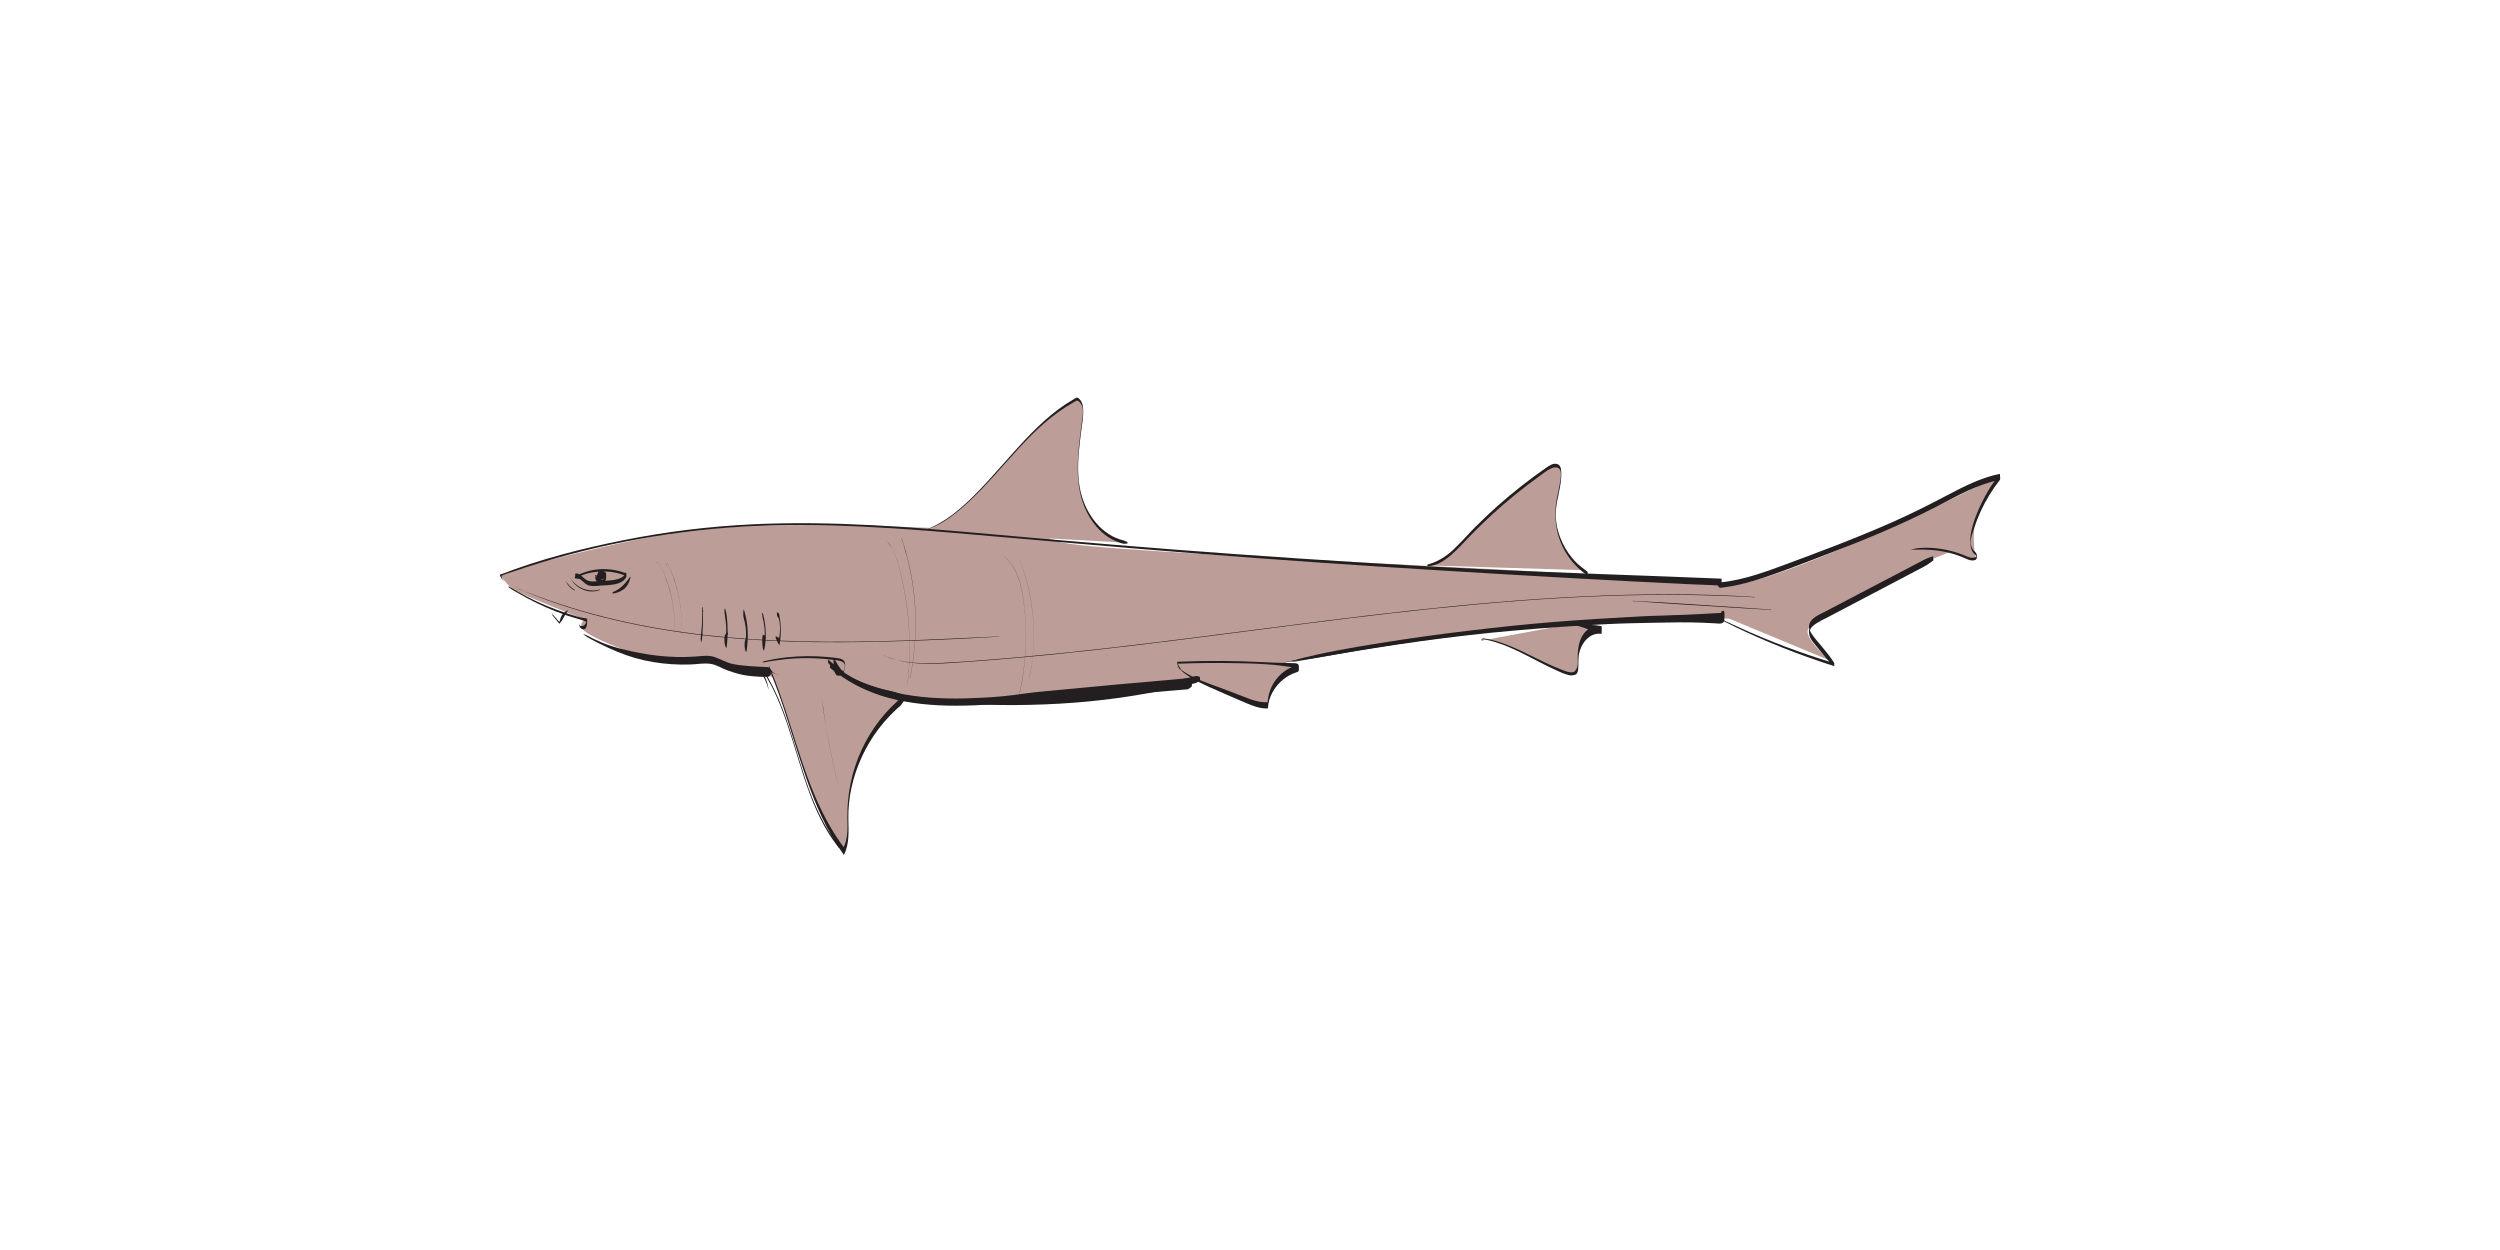 <?xml version="1.0" encoding="UTF-8"?><svg id="Layer_1" xmlns="http://www.w3.org/2000/svg" viewBox="0 0 1500 750"><defs><style>.cls-1{fill:#bd9d97;}.cls-2{fill:#231f20;}</style></defs><g><path class="cls-1" d="M1198.2,286.08s-143.53,72.03-167.9,64.98c-24.37-7.05-383.79-18.88-395.95-26.42-.87-.54-2.58-1.08-4.98-1.61l47.08,2.64c-14.81-1.99-25.38-16.34-28.37-30.98-3-14.64-.22-29.75,1.58-44.59,.49-4.02,.28-9.17-3.47-10.71-28.02,14.85-45,44.15-68.93,64.95-5.69,4.95-11.93,9.45-18.83,12.39-56.25-2.55-128.06-2.54-159.21,3.51-44.76,8.69-82.24,19.19-82.24,19.19l-16.98,5.77s5.52,7.25,9.24,9.38,41.9,17.29,41.9,17.29c0,0-4.46,1.64-1.21,6.02s39.47,19.42,52.22,19.26,24.61-2.9,24.61-2.9c0,0,18.65,8.16,27.88,10.09,0,0,3.47,.75,9.23,1.93,13.86,35.12,20.05,73.94,42.37,104.31,3.24-6.37,2.44-13.93,2.43-21.08-.06-26.62,12.54-52.99,33.27-69.68,11.2,1.39,21.04,2.17,27.63,1.84,28.05-1.42,145.37-11.62,145.37-11.62,0,0,1.78-.45,5.08-1.26,2.48,1.14,5.02,2.19,7.53,3.21,6.55,2.66,13.09,5.33,19.64,7.99,4.32,1.76,8.84,3.55,13.48,3.16,.43-10.31,8.36-19.84,18.41-22.16,.45-.97-1.01-1.68-2.08-1.77-3.47-.3-6.94-.56-10.42-.8,63-12.97,172.53-31.65,264.96-27.48,2.06,.09,4.06,.18,6,.27l61.25,25.44s-19.14-14.96-13.03-20.45c.68-.62,2.16-1.62,4.18-2.88,5.09,.11,4.5-.06,.62-.39,16.73-10.32,67.74-37.09,67.74-37.09l11.84-4.69s16.13,7.34,15.29,3.86-2.61-17.51,1-25.49c3.61-7.98,11.76-23.47,11.76-23.47Z"/><path class="cls-1" d="M889.01,383.68c-.29,.45,.59,1.07,.72,.55l2.67-.5c-.64-.13-1.28-.28-1.93-.39-.52-.09-1.18-.12-1.46,.33Z"/><path class="cls-1" d="M892.41,383.73c16.69,3.45,31.07,14.2,47.21,19.93,1.69,.6,3.65,1.12,5.2,.21,2.08-1.23,2.1-4.15,2.02-6.56-.15-4.58,.31-9.35,2.64-13.3s6.92-6.82,11.43-5.99l-17.25-3.81-51.25,9.52Z"/><path class="cls-1" d="M933.5,304.53c.71-6.84,3.1-13.48,3.18-20.36,.02-1.41-.13-2.96-1.13-3.95-1.87-1.84-4.98-.44-7.14,1.05-17.94,12.33-34.54,26.59-49.44,42.45-6.37,6.78-13.25,14.3-22.47,15.51l93.28,2.86c-11.26-8.69-17.74-23.37-16.27-37.55Z"/><path class="cls-1" d="M950.51,342.11l-.74-.02c.88,.68,1.79,1.34,2.73,1.94-.66-.64-1.33-1.28-1.99-1.92Z"/></g><path class="cls-2" d="M357.14,346.37c.05-.04,.25,.13,.36,.15,.15,.03,.31,0,.45-.07,.22-.12,.27-.29,.26-.52s-.05-.39-.22-.56c-.18-.19-.52-.43-.8-.29-.13,.07-.1,.16-.1,.29,0,.29,0,.58,.02,.88,.02,.45,.07,.91,.23,1.34,.3,.78,.88,1.44,1.6,1.86,1.51,.88,3.37,.33,4.28-1.14,.2-.32,.33-.67,.43-1.04,.03-.11,.05-.22,.06-.34,.03-.57,0-1.14-.02-1.71-.01-.41,0-.85-.06-1.26-.04-.25-.27-.44-.46-.59-.37-.31-.78-.56-1.19-.81s-.81-.4-1.3-.45c-.26-.03-.42,0-.67,.1-.19,.07-.44,.15-.59,.28-.26,.22-.42,.66-.54,.96-.16,.4-.29,.82-.48,1.21-.29,.58-.6,1.17-.82,1.78-.08,.21,0,.58,0,.8,0,.19,0,.38,.02,.57,0,.03,.03,.22,.02,.23,.27-.27,.69-.57,1.06-.28,.21,.16,.37,.4,.62,.51,.13,.05,.22,.08,.35,.05,.13-.03,.27-.11,.4-.16,.26-.09,.5-.16,.74-.29,.28-.15,.58-.25,.85-.4,.49-.27,.95-.48,1.51-.57,.12-.02,.24-.02,.36-.05,.06-.01,.14-.05,.19-.08l-.03-1.06c0-1.1-.01-1.41-.04-.93-.03,.38-.09,.73-.24,1.08-.21,.51-.55,.98-.96,1.35-.85,.76-2.02,1.07-3.11,.69-.59-.2-1.11-.58-1.51-1.06-.19-.23-.34-.48-.46-.74-.06-.13-.1-.27-.15-.41-.09-.29-.08-.78-.07,.22v.25c.11-.24,.3-.4,.56-.45,.17-.04,.47-.02,.5,.21,.02,.14-.24,.37-.39,.44-.25,.11-.56,.1-.65-.18,0,.02,.01,.17,0,.18h0Z"/><path class="cls-2" d="M347.93,347.26c-1.05-.23-2.07-.79-3.06-1.2l.02,.87c2.45-.95,4.73-2.11,7.29-2.78s5.29-1.1,7.98-1.23,5.27,.02,7.87,.45c1.3,.22,2.58,.51,3.85,.87,.67,.19,1.33,.4,1.98,.63,.83,.29,1.29,.66,1.95,1.23l-.06-2.51c-2.63,5.2-10.49,4.63-15.36,4.96-3.21,.22-6.55,1.02-9.3-1.09-1.58-1.22-3.64-3.94-5.94-3.29-.12,.03,.07,2.47,.06,2.47,.48,.02,1.07,.27,1.21,.78l-.03-1.14-.08,.74c-.03,.18,.1,.55,.02,.7,.6-1.06-.19-3.1-1.17-3.54l.06,2.47c1.22,.1,2.11,.33,3.12,1.07s1.85,1.65,2.82,2.42c2.71,2.14,6.09,1.45,9.3,1.19,4.91-.4,12.74,.03,15.35-5.21,.11-.22-.09-2.51-.06-2.51-.34,.02-.63,.12-.95,.09s-.69-.24-.98-.34c-.59-.2-1.18-.39-1.78-.56-1.26-.36-2.55-.65-3.84-.86-2.66-.44-5.37-.58-8.07-.43s-5.24,.6-7.77,1.35-5.3,1.71-7.48,3.22c-.05,.04,.02,.87,.02,.87,1,.14,2.09,.19,3.04,.51-.01,0,.01-.17,0-.18h0Z"/><path class="cls-2" d="M342.34,346.85c.54,.75,.85,1.64,1.42,2.38,.51,.67,1.1,1.28,1.73,1.84,1.29,1.15,2.78,2.07,4.38,2.73,3.24,1.34,6.78,1.45,10.08,.23,.04-.01-.04-.34,0-.35-3.27,1.02-6.92,.74-10.09-.51-1.56-.61-3.02-1.48-4.29-2.56-1.2-1.03-2.63-2.45-3.23-3.93,.02,.05-.03,.14,0,.18h0Z"/><path class="cls-2" d="M376.83,348.23l1.5-2.01v-.28c-.11,.18-.23,.23-.37,.37s-.29,.31-.41,.48c-.33,.44-.62,.89-.98,1.3-.39,.45-.72,.93-1.11,1.38-.42,.49-.88,.95-1.32,1.42-1.81,1.92-4.03,3.46-6.51,4.36-.07,.03,.06,.9,.02,.91,2.36-.32,4.63-1.2,6.55-2.62,.95-.7,1.85-1.73,2.44-2.76,.35-.62,.69-1.27,.96-1.94,.34-.85,.49-1.74,.73-2.62,.02-.07-.04-.22,0-.28l-1.5,2.21s.01,.06,0,.07h0Z"/><path class="cls-2" d="M339.61,348.91c.29,.65,.59,1.29,1.01,1.86,.38,.52,.8,1,1.25,1.46,.89,.9,1.88,1.63,3.02,2.18-.05-.03,.05-.38-.01-.42-1.08-.67-2.13-1.48-3.03-2.39-.44-.44-.85-.92-1.23-1.42-.34-.45-.7-.88-1.03-1.34,.01,.01,0,.05,0,.07h0Z"/><path class="cls-2" d="M305.61,353.15c.8-.37,.03-1.7-.46-1.29-.02,.02,0,.47,.01,.49,1.72,1.33,3.73,2.4,5.61,3.49s3.8,2.17,5.74,3.2c3.73,1.98,7.54,3.82,11.42,5.51s7.81,3.22,11.8,4.61,8.51,2.4,12.56,4.06l-.05-2.1c-.16,1.49-.55,3.1-1.8,4.06-.88,.68-2.58,.77-2.79-.63l.03,1.14c0-.18,.03-.36,.09-.53,.09-.32-.13-.74-.03-1.05-.37,1.08-.03,2.39,.94,2.99,.82,.5,1.8,.86,2.55,.07,.96-1,.98-2.67,1.07-3.96,.01-.2,0-2.1-.05-2.1-4.23-.37-8.53-1.96-12.54-3.27s-7.92-2.76-11.8-4.38-7.68-3.37-11.41-5.28c-1.87-.95-3.71-1.94-5.54-2.97-1.93-1.09-3.8-2.4-5.8-3.36v.49c.62-.74,1.12,.81,.46,.62v.18h0Z"/><path class="cls-2" d="M349.94,380.51c1.47,1.35,3.26,2.25,5.01,3.21,1.62,.89,3.27,1.73,4.93,2.54,3.42,1.66,6.87,3.28,10.38,4.74,6.95,2.89,14.28,5.04,21.71,6.25s14.85,1.71,22.31,1.44c3.91-.14,7.96-.92,11.86-.4s7.09,2.8,10.64,4.06c4.07,1.44,8.2,2.66,12.5,3.16,2.1,.24,4.21,.4,6.32,.53,1.13,.07,2.26,.11,3.4,.1,.52,0,1.07,.04,1.58-.01,.89-.1,1.2-.68,1.77-1.37,.29-.35,.21-2.66-.07-3-.38-.45-.82-1.22-1.39-1.44-.37-.14-.96-.07-1.36-.09-1.06-.07-2.11-.15-3.17-.18-1.89-.07-3.77-.16-5.65-.31-3.73-.3-7.61-.58-11.27-1.4s-6.98-2.83-10.55-4.08c-3.79-1.32-7.75-.62-11.64-.34-14.96,1.09-29.86-.84-44.34-4.56-3.95-1.02-7.89-2.19-11.66-3.77-1.87-.78-3.72-1.61-5.54-2.49s-3.74-2.19-5.77-2.67c0,0,0,.06,0,.07h0Z"/><path class="cls-2" d="M457.28,397.42c1.23,.11,2.54-.31,3.75-.51,1.1-.18,2.19-.35,3.29-.5,2.21-.31,4.41-.62,6.63-.85,4.67-.49,9.38-.71,14.07-.67s9.24,.35,13.83,.91c1.96,.24,4.28,.29,6.12,1.08,.8,.34,1.55,.97,1.84,1.82,.43,1.29-.4,3.07-.87,4.27-.05,.12,.05,.42,.03,.47,.92-1.9,1.67-4.47,.66-6.52-.68-1.36-2.21-1.73-3.6-1.95-2.1-.33-4.22-.56-6.34-.76-8.41-.78-16.89-.69-25.28,.25-2.3,.26-4.59,.56-6.87,.99-1.18,.23-2.35,.47-3.53,.73-1.24,.27-2.61,.45-3.73,1.06-.02,.01-.01,.18,0,.18h0Z"/><path class="cls-2" d="M500.43,403.33c-1.01-2.67-2-5.21-3.55-7.63l.02,1.99c5.23,6.27,12.3,11.25,19.7,14.65,3.94,1.81,8.07,3.18,12.27,4.28s8.92,2.48,13.25,1.74c.08-.01,.07-.99-.03-1.05-4.05-2.24-8.88-2.86-13.31-4-4.19-1.08-8.32-2.41-12.26-4.2-3.64-1.65-7.15-3.6-10.43-5.87s-6.27-4.92-9.24-7.58c.23,.2-.3,1.63,.05,2.03,1.47,1.68,2.83,3.66,3.52,5.8,0,.02,.02-.12,0-.16h0Z"/><path class="cls-2" d="M466.96,404.78c-2.61-.06-4.9-3.08-5.63-5.32l-.04,1.18c2.91,7.46,5.79,14.9,8.34,22.5,2.49,7.45,4.8,14.96,7.15,22.46,4.71,15.04,9.53,30.11,16.22,44.41,3.73,7.97,8.08,15.65,13.21,22.81,.07,.11,.13,.11,.19,0,3.3-6.43,2.76-14.14,2.62-21.14-.13-6.43,.5-12.84,1.88-19.12,2.78-12.67,8.34-24.73,16.15-35.09,2.2-2.92,4.58-5.7,7.13-8.33,1.34-1.38,2.72-2.73,4.14-4.03,.67-.61,1.45-1.16,2.07-1.82,.7-.75,1.23-1.71,1.83-2.55,.15-.2,.05-2.15-.09-2.12-.66,.15-1.43,.24-1.99,.61-.69,.45-1.31,1.12-1.92,1.67-1.24,1.11-2.46,2.26-3.63,3.45-2.43,2.47-4.71,5.09-6.84,7.83-4.26,5.49-7.89,11.47-10.81,17.77-5.84,12.62-8.64,26.35-8.56,40.24,.02,3.7,.27,7.44-.2,11.13-.24,1.89-.66,3.76-1.36,5.54-.11,.28-.32,1.15-.63,1.2-.26,.04-.57-.57-.73-.79-.57-.77-1.12-1.55-1.67-2.33-4.09-5.88-7.65-12.13-10.8-18.56-6.39-13.04-11.04-26.84-15.44-40.65-4.43-13.91-8.65-27.92-14.14-41.47-.66-1.63-1.32-3.26-2.08-4.84,.06,.13-.15,.92-.02,1.24,.44,1.1,1.13,2.05,2.06,2.78,1.12,.89,2.32,1.06,3.62,1.53,0,0,.02-.18,0-.18h0Z"/><path class="cls-2" d="M542.01,421.59c-2.57,.44-4.77-2.46-5.26-4.61v.98c1.33,.46,2.87,.51,4.27,.7,1.58,.22,3.16,.43,4.75,.63,3.01,.39,6.02,.75,9.04,1.07,5.95,.63,11.91,1.14,17.88,1.55,12.01,.82,24.05,1.2,36.09,1.13,23.88-.13,47.8-1.81,71.38-5.64,6.61-1.07,13.19-2.28,19.75-3.63,3.36-.69,6.71-1.41,10.05-2.17,1.63-.37,3.26-.75,4.89-1.14,.78-.18,1.55-.37,2.32-.56,1.19-.29,1.83-1,2.76-1.8,.17-.14,.14-1.89-.05-1.95-.81-.28-1.51-.62-2.35-.54-.62,.06-1.25,.3-1.86,.45-1.55,.37-3.1,.74-4.65,1.09-2.95,.68-5.91,1.33-8.87,1.95-5.85,1.23-11.72,2.35-17.61,3.36-11.86,2.04-23.79,3.74-35.76,5.01-23.79,2.53-47.7,3.44-71.61,2.51-6.68-.26-13.36-.65-20.02-1.19-3.41-.27-6.82-.57-10.22-.9-1.66-.16-3.32-.33-4.98-.51s-3.53-.63-5.21-.5c-.11,0-.02,.94,.01,1.04,.35,.95,1.03,1.84,1.81,2.48,1.08,.88,2.19,.98,3.46,1.34,0,0,.01-.18,0-.18h0Z"/><path class="cls-2" d="M706.27,400c1.42,1.21,2.65,2.59,4.14,3.74,1.4,1.08,2.88,2.07,4.39,2.99,3.17,1.92,6.5,3.56,9.88,5.08,7.55,3.41,15.16,6.67,22.78,9.92,4.22,1.8,8.59,3.56,13.27,3.33,.07,0,.08-.62,.08-.56,.31-5.84,3.38-11.5,7.59-15.46,2.07-1.95,4.44-3.59,7.05-4.74,.65-.29,1.32-.53,1.99-.76,.48-.16,1.48-.46,1.73-.93s.14-1.37,.13-1.87c-.01-.55,.06-1.36-.21-1.87-.55-1.03-2.1-.96-3.08-.99-2.13-.06-4.27-.12-6.4-.15-3.96-.07-7.89-.25-11.84-.45-8.07-.41-16.14-.65-24.22-.71-9.07-.07-18.13,.1-27.19,.48-.09,0,0,1.06,.02,1.17,.33,1.45,.9,2.65,2.06,3.6-.06-.05,.06-.45-.01-.56-.94-1.26-1.7-2.65-2.05-4.19l.02,1.17c9.72-.39,19.44-.54,29.17-.42s19.33,.22,28.9,1.11c2.72,.25,5.44,.66,8.15,1.02,1.32,.18,2.63,.35,3.95,.54,.96,.14,2.25,.37,2.61,1.43l-.12-1.8c0-1.81-3.06-.26-3.87,.09-1.19,.51-2.33,1.11-3.42,1.81-2.24,1.44-4.21,3.26-5.87,5.35-3.31,4.18-5.08,9.16-5.33,14.46l.08-.56c-3.99,.35-7.82-.77-11.52-2.14-3.94-1.46-7.85-3.02-11.77-4.53-7.03-2.72-14.31-4.97-21.11-8.25-1.78-.86-3.51-1.8-5.17-2.87s-3.5-2.22-4.8-3.65c.02,.03-.03,.15,0,.18h0Z"/><path class="cls-2" d="M778.52,396.61c-1.14,.29-2.41,.27-3.58,.37v.29c16.67-2.68,33.23-5.95,49.89-8.64,16.59-2.68,33.24-5.07,49.92-7.15,16.77-2.1,33.57-3.97,50.39-5.51s33.52-2.77,50.31-3.71c16.87-.94,33.76-1.57,50.66-1.9,2.1-.04,4.2-.08,6.3-.11,.05,0,.02-1.53-.04-1.53-16.9,.25-33.79,.8-50.67,1.65s-33.57,2-50.32,3.46-33.65,3.18-50.42,5.29c-16.69,2.11-33.34,4.51-49.94,7.22-16.67,2.72-33.42,5.46-49.9,9.21-2.06,.47-4.12,.94-6.18,1.44-.04,0,0,.29,0,.29,1.17-.18,2.4-.49,3.58-.47,.02,0,0-.18,0-.18h0Z"/><path class="cls-2" d="M889.73,384.14c-.28,.64-1.14-.58,.09-.67,.75-.05,1.61,.28,2.32,.45,1.64,.39,3.28,.8,4.9,1.29,3.1,.93,6.12,2.09,9.09,3.37,6.01,2.6,11.77,5.72,17.59,8.7,2.92,1.5,5.85,2.97,8.83,4.32s5.99,2.92,9.11,3.53c.81,.16,1.63,.2,2.43-.02,.42-.11,1.12-.25,1.49-.49,.87-.57,1.17-1.95,1.29-2.89,.39-2.99-.07-5.98,.45-8.97,1.13-6.48,6.26-13.5,13.63-12.45-.08-.01,.37-4.53-.11-4.62-2.88-.57-5.68-.73-8.6-.86s-5.76-.73-8.61-1.13c.02,0-.08,.94,.02,.98,2.87,.86,5.86,1.57,8.64,2.68s5.65,2.22,8.65,2.95l-.11-4.62c-3.08-.56-6.13,.45-8.53,2.4-2.56,2.08-4.06,5.1-4.84,8.26-.9,3.63-.88,7.42-.79,11.13,.03,1.3-.14,2.7-.79,3.85-.36,.64-.81,1.4-1.47,1.76-.82,.45-1.92,.37-2.8,.22-1.65-.28-3.25-.97-4.81-1.56-1.71-.65-3.4-1.35-5.08-2.09-3.23-1.42-6.41-2.96-9.58-4.52-6.18-3.04-12.33-6.17-18.79-8.59-3.64-1.36-7.41-2.58-11.25-3.2-.69-.11-3.09-.82-3.18,.42-.03,.43,.39,.87,.79,.51,.03-.03-.02-.15,0-.18h0Z"/><path class="cls-2" d="M1027.32,369.04c1.17,.4,2.27,1.16,3.36,1.75,1.19,.64,2.39,1.28,3.59,1.92,2.32,1.22,4.65,2.39,7.01,3.52,4.62,2.21,9.28,4.35,13.97,6.4,9.45,4.14,19.05,7.94,28.76,11.45,2.67,.96,5.35,1.9,8.03,2.81,1.42,.48,2.84,.96,4.26,1.42s2.98,.78,4.27,1.49c-.18-.1,.13-1.73-.05-2.03-2.11-3.42-4.67-6.49-7.2-9.6-2.22-2.73-4.8-5.4-6.62-8.42-.4-.66-.76-1.37-.98-2.11-.47-1.58,.58-.66-.13,1.7,.13-.43,.15-.82,.32-1.25,.52-1.3,1.53-2.34,2.62-3.17,2.55-1.96,5.65-3.28,8.48-4.77,13.4-7.04,26.79-14.09,40.19-21.13l11.26-5.92,5.74-3.02c2.07-1.09,3.87-2.35,5.72-3.78,.29-.23-.18-2.48-.06-2.51-1.89,.52-3.58,1.1-5.32,2.01l-5.74,3.01-10.82,5.67-21.86,11.45-21.64,11.34c-2.7,1.41-5.91,2.71-7.82,5.19-.74,.96-1.16,2.05-1.25,3.26-.13,1.67-.13,3.52,.18,5.17s1.17,3.01,2.14,4.28c1.3,1.71,2.75,3.33,4.13,4.98,2.74,3.28,5.35,6.99,8.71,9.66l-.05-2.03c-1.2-.09-2.44-.63-3.59-.99-1.27-.39-2.54-.79-3.81-1.19-2.46-.78-4.92-1.59-7.37-2.41-4.82-1.63-9.62-3.35-14.38-5.14-9.6-3.62-19.07-7.57-28.4-11.84-2.55-1.17-5.09-2.37-7.65-3.53-1.34-.61-2.68-1.22-4.01-1.84s-2.79-1.14-3.99-1.96c.02,.01-.03,.17,0,.18h0Z"/><path class="cls-2" d="M1146.86,329.83c.89-.17,1.79,0,2.69,0,.75,0,1.5-.06,2.24-.07,1.8-.02,3.6,.04,5.39,.12,3.45,.16,6.88,.61,10.25,1.33s6.69,1.73,9.9,3c2.26,.9,4.77,2.57,7.33,1.94,1.63-.4,1.69-2,1.39-3.42-.26-1.21-1.49-1.9-2.19-2.86-.91-1.24-1.53-2.96-1.48-4.51,.09-3.02,1.29-6.08,2.23-8.91,1.06-3.17,2.27-6.28,3.65-9.33,3.13-6.88,7.09-13.36,11.76-19.29,.27-.35-.17-3.53-.09-3.55-11.34,2.35-21.71,7.63-31.86,13-10.68,5.65-21.47,11.04-32.51,15.94-22.34,9.91-45.27,18.45-68.2,26.89-6.38,2.35-12.81,4.6-19.38,6.35-3.35,.89-6.73,1.65-10.15,2.22-1.71,.28-3.43,.56-5.15,.7-.52,.04-2.19,.3-2.41-.44l.04,1.32c.04-.29,.17-.47,.44-.51,.08-.01,0-.91-.02-.91-.28,.04-.34-.12-.49,.1-.09,.13-.02,.56-.02,.7,.02,.63,.11,1.17,.44,1.72,.23,.38,.67,1.03,1.12,1.22,.54,.22,1.36-.03,1.92-.09,1.64-.19,3.28-.43,4.91-.72,6.29-1.09,12.46-2.82,18.52-4.81,12.04-3.96,23.87-8.62,35.71-13.12,23.76-9.02,47.37-18.59,69.94-30.34,11.95-6.22,23.9-12.96,37.24-15.67l-.09-3.55c-4.22,5.34-7.87,11.11-10.84,17.23-2.83,5.82-5.43,12.16-6.54,18.57-.43,2.51-.55,5.3-.15,7.83,.17,1.07,.55,2.15,1.11,3.08,.3,.51,.67,.96,1.08,1.38,.26,.26,.54,.49,.79,.76,.17,.17,.31,.36,.44,.56,.16-.19,.17-.18,.03,.04-.31,.75-1.62,.89-2.28,.91-1.21,.03-2.3-.29-3.4-.77-3.16-1.37-6.4-2.51-9.74-3.35-3.77-.95-7.63-1.55-11.52-1.79-2.02-.12-4.04-.14-6.06,0-.97,.07-1.95,.13-2.91,.27-1.05,.15-2.07,.56-3.12,.63-.01,0,0,.18,0,.18h0Z"/><path class="cls-2" d="M305.39,354.13c-1.3-2.23-3.1-4.56-4.05-6.95-.69-1.74-.49-1.71,1.27-2.46,1.45-.62,3.07-1.02,4.57-1.53,5.66-1.94,11.35-3.78,17.08-5.52,11.01-3.35,22.12-6.33,33.33-8.95,22.86-5.33,46.07-9.12,69.44-11.32,48.48-4.57,97.21-1.75,145.62,2.36,49.12,4.18,98.2,8.68,147.34,12.52,48.95,3.83,97.93,7.17,146.94,10.14,49.27,2.98,98.53,5.89,147.84,8.16,6.07,.28,12.14,.54,18.21,.73-.04,0,.03-4.11-.1-4.11-48.54-2.02-97.09-3.44-145.62-5.78-48.53-2.34-97.03-5.48-145.49-8.92-48.46-3.44-96.86-7.49-145.25-11.82-48.18-4.31-96.58-8.41-144.98-6.1-25.89,1.24-51.68,4.39-77.1,9.46-25.15,5.01-50.51,11.47-74.43,20.81-.06,.02-.02,.64,.02,.7l5.38,8.64s0-.05,0-.07h0Z"/><path class="cls-2" d="M552.83,318.82c1.75-.84,3.8-1.2,5.61-1.94s3.6-1.58,5.33-2.52c3.44-1.86,6.65-4.14,9.71-6.55,5.77-4.56,11.08-9.7,16.16-15.01,10.01-10.46,19.16-21.72,29.43-31.93,5.03-5,10.39-9.7,16.17-13.81,2.92-2.08,5.96-4.01,9.09-5.77,.61-.34,1.51-1.09,2.16-.9s1.35,.9,1.75,1.43c1,1.3,1.41,3.01,1.49,4.62,.1,2.07-.3,4.18-.57,6.23-.29,2.24-.59,4.48-.87,6.72-.55,4.29-1.05,8.58-1.35,12.89-.56,8.08-.5,16.36,1.32,24.28,2.84,12.29,10.95,24.84,23.4,28.99,.76,.25,1.57,.55,2.36,.67s1.64-.02,2.43-.11c.07,0,.07-.87-.02-.91-.77-.3-1.51-.69-2.29-.95-.83-.28-1.7-.44-2.54-.72-1.49-.5-2.93-1.12-4.31-1.86-2.89-1.55-5.51-3.58-7.8-5.92-4.73-4.81-8.15-10.89-10.18-17.3-2.81-8.86-2.78-18.35-1.98-27.51,.4-4.55,.98-9.07,1.57-13.6,.46-3.52,1.12-7.09,1.04-10.66-.06-2.4-.33-5.22-2.08-7.04-.35-.36-1.02-1.02-1.55-1.08-.66-.08-1.91,.9-2.53,1.25-1.51,.87-3,1.78-4.45,2.74-5.98,3.98-11.49,8.62-16.67,13.59-10.45,10.04-19.64,21.25-29.42,31.93s-21.05,22.39-34.81,28.55c-1.7,.76-3.75,1.84-5.61,2-.03,0,0,.18,0,.18h0Z"/><path class="cls-2" d="M856.5,339.71c2.75-.05,5.1-.76,7.53-2.05,2.26-1.2,4.35-2.71,6.3-4.36,4.24-3.59,7.93-7.8,11.79-11.79,8.51-8.8,17.56-17.08,27.07-24.79,4.76-3.85,9.63-7.57,14.6-11.13,2.28-1.63,4.63-3.66,7.27-4.69,1.05-.41,2.28-.69,3.38-.31,1.81,.62,2.18,2.51,2.1,4.21-.33,6.42-2.49,12.58-3.13,18.96-.47,4.71-.23,9.53,.74,14.16,1.15,5.48,3.35,10.72,6.46,15.38,1.53,2.29,3.29,4.44,5.24,6.4s4.19,4.12,6.68,5.29c-.08-.04,.27-1.7-.05-1.94l-1.98-1.51c.08,.06-.15,.91,0,1.1,.66,.77,1.33,1.55,1.99,2.32v-1.91c-2.06-1.69-4.24-3.13-6.16-4.99s-3.57-3.8-5.07-5.92c-2.96-4.18-5.18-8.88-6.51-13.83-1.53-5.67-1.61-11.28-.56-17.03s2.78-11.77,2.58-17.83c-.06-1.88-.29-4.3-2.38-5.01-2.43-.84-5.07,1.09-6.94,2.39-5.03,3.49-9.96,7.12-14.77,10.91-9.68,7.61-18.9,15.81-27.59,24.54-4.5,4.52-8.65,9.41-13.33,13.74-4.41,4.08-9.43,7.18-15.28,8.71-.12,.03-.05,.98,.02,.98h0Z"/><path class="cls-2" d="M422.23,366.98c-.5-.41-.62-.93-.63-1.59,0-.14,0-1.26-.22-1.25s-.16,1.19-.16,1.26c.1,2.87,.14,5.75,0,8.62-.15,3.04-.66,6.06-.8,9.1l.43-.72c.28,.21,.4,.03,.36-.54,.1-.2,.2-.39,.33-.58,.13-.21-.06-1.1-.08-1.07-.8,.89-1.03,1.73-1.04,2.91,0,.53-.04,1.17,.14,1.68,.08,.22,.17,.52,.3,.12,.48-1.48,.46-3.29,.59-4.84,.14-1.66,.23-3.32,.29-4.98,.12-3.34,.1-6.7-.15-10.04l-.14,1.59c.35,.05,.61,.21,.78,.5,0,0,.04-.14,0-.17h0Z"/><path class="cls-2" d="M435.72,368.58c-.37-.83-.54-1.7-.51-2.63-.04-.4-.2-1.45-.43-.54s-.08,2.04,.04,2.94c.37,2.67,.79,5.33,.89,8.03,.09,2.47-.08,4.97-.41,7.44l.41-.75c-.16-.28-.29-.56-.38-.87,0,0-.2-.96-.09-.35l.14,2.11c0-1.21,.5-2.35,1.34-3.21,.23-.23-.12-1.47-.07-1.5-.48,.33-.9,.74-1.29,1.16-.19,.2-.29,.34-.39,.6-.05,.12-.07,.24-.11,.36-.19,.68,.06-.23-.01,.1-.3,1.37-.25,2.84-.08,4.22,.13,1.04,.32,2.03,.85,2.94,.26,.44,.41-.75,.41-.75,.48-3.88,.64-7.79,.48-11.7-.15-3.59-.33-7.48-1.41-10.93l-.05,3.67,.68-.18s0-.13,0-.15h0Z"/><path class="cls-2" d="M446.2,370.71c1.49,5.22,1.84,9.93,.94,15.2l.59-.5c-.14-.36-.26-.8-.55-1.07l.24,1.33c-.02-.27,.36-1.2,.4-1.33,.09-.24-.06-1.45-.09-1.41-.58,.68-.8,1.49-.88,2.23-.19,1.77-.14,4,.52,5.66,.34,.85,.51-.03,.59-.5,1.28-7.96,.88-16.47-1.5-24.2-.31-1.01-.46,.76-.47,.96-.07,1.15-.1,2.49,.22,3.62h0Z"/><path class="cls-2" d="M457.2,367.84c.15,.99,.21,1.99,.41,2.96,.14,.69,.33,1.37,.47,2.06,.25,1.24,.45,2.5,.58,3.76,.25,2.26,.28,4.53,.07,6.79l.2-.6-.39,.25,.26,.46c-.17-.59-.22-2.5-.91-2.66l.6,2.11-.04-.46-.04,2.68c.19-.77,.46-1.33,1.01-1.88,.16-.17,.12-1.99-.09-1.98-.52,.03-1-.12-1.46-.46-.33-.12-.46,1.98-.47,2.03-.08,1.4-.05,2.81,.07,4.2,.08,.97,.14,2.16,.62,3.03,.27,.49,.48-.38,.5-.47,.96-4.22,1.03-8.62,.67-12.93-.15-1.73-.37-3.45-.71-5.15-.16-.81-.34-1.61-.54-2.4-.07-.29-.12-.9-.32-1.13-.12-.13-.36-.15-.51-.28,0,0,0,.05,0,.06h0Z"/><path class="cls-2" d="M466.82,368.32s.09,.04,.13,.05c.03,0,.02-.21,.02-.22-.02-.23-.45-.85-.73-.7-.24,.12-.09,1.15-.07,1.36,.05,.51,.15,1.01,.45,1.42,.33,.45,.62,.66,.76,1.22,.33,1.34,.48,2.78,.57,4.16,.17,2.56-.07,5.11-.56,7.62l.2-.21c-.57-.69-1.42-.92-2.19-1.33,0,0-.06,.96,0,1.1,.68,1.37,1.22,2.96,2.13,4.19,.13,.17,.18-.12,.2-.21,.69-3.77,.88-7.63,.66-11.46-.11-1.77-.31-3.53-.63-5.27-.11-.61-.13-1.56-.55-2.05-.14-.16-.37-.29-.56-.39-.13-.06-.34-.09-.44-.15l.12,1.54c0-.11,.45-.71,.59-.61l-.02-.34c-.02,.08-.06,.16-.12,.23,0,0,0,.06,0,.07h0Z"/><path class="cls-2" d="M331.24,368.64c.14,.37,.29,.64,.53,.94l.54,.65,1.13,1.37,2.2,2.66s.02,.03,.03,0c.13-.31,.25-.49,.5-.7,.2-.16,.34-.38,.51-.57,.42-.5,.7-1.12,1.06-1.68,.46-.71,.81-1.49,1.24-2.22,.46-.77,1.01-1.5,1.57-2.21,.1-.12-.06-.74-.02-.77-.83,.56-1.64,1.18-2.4,1.84-.93,.8-1.47,2.02-1.87,3.15-.14,.41-.24,.82-.35,1.24-.04,.17-.09,.41-.18,.57-.14,.22-.15,.18-.34,.01-.5-.43-.93-1.04-1.37-1.53l-1.37-1.53-.71-.8c-.19-.21-.4-.62-.71-.5,0,0,0,.06,0,.07h0Z"/><path class="cls-2" d="M393.65,337.65c1.36-1.49,2.82,2.06,3.21,2.88,.83,1.78,1.61,3.6,2.31,5.43,1.3,3.39,2.38,6.87,3.24,10.4,1.89,7.7,2.64,15.65,2.27,23.57,0,.04,.03,.2,.03,.08,.36-7.67-.31-15.36-2.03-22.85-.92-4.01-2.15-7.96-3.68-11.79-.72-1.81-1.5-3.59-2.35-5.34-.58-1.2-1.37-3.16-3.02-2.57-.05,.02,0,.18,0,.18h0Z"/><path class="cls-2" d="M400.89,340.23c-1.18,.35-1.29-2.32-.58-2.22,.66,.1,1.12,1.89,1.35,2.42,.79,1.81,1.51,3.66,2.17,5.52,1.23,3.47,2.27,7,3.07,10.6,1.7,7.66,2.34,15.53,1.9,23.36,0,.05,.03,.31,.04,.14,.81-14.51-1.97-29.14-8.32-42.22h0c-.55,.23-.77,.72-.72,1.29,.06,.74,.48,1.01,1.1,1.29,.01,0,.02-.19,0-.18h0Z"/><path class="cls-2" d="M309.63,352.75c2.2,.56,4.36,1.78,6.47,2.64s4.34,1.75,6.52,2.59c4.28,1.65,8.58,3.21,12.93,4.65,8.76,2.92,17.64,5.49,26.59,7.76,17.95,4.54,36.19,7.84,54.55,10.16,18.82,2.38,37.76,3.73,56.72,4.36,19.79,.66,39.6,.54,59.38,0,19.8-.53,39.61-1.34,59.39-2.48,2.5-.14,4.99-.29,7.49-.44,0,0,0-.14,0-.14-19.8,.84-39.58,1.92-59.38,2.54-19.79,.63-39.6,.89-59.39,.41s-38.23-1.6-57.24-3.75c-18.4-2.09-36.7-5.11-54.72-9.35s-35.66-9.67-52.83-16.42c-2.13-.84-4.5-1.54-6.47-2.71,.01,0-.03,.17,0,.18h0Z"/><path class="cls-2" d="M530.49,393.48c3.66,1.22,7.15,2.59,10.96,3.35s7.93,1.19,11.93,1.36c8.09,.34,16.2-.33,24.26-.88,17.07-1.16,34.12-2.64,51.15-4.32,34.45-3.41,68.8-7.71,103.13-12.13,34.16-4.4,68.3-8.94,102.51-12.86s68.28-7.23,102.55-9.19c34.37-1.97,68.84-2.56,103.25-1.04,4.22,.19,8.45,.4,12.67,.62,0,0,0-.21,0-.21-34.19-2.24-68.57-1.94-102.78-.35s-68.8,4.67-103.07,8.44c-34.22,3.76-68.37,8.22-102.51,12.64-34.17,4.42-68.34,8.8-102.6,12.41-17.19,1.81-34.4,3.42-51.64,4.74-8.41,.64-16.83,1.3-25.26,1.69-7.86,.36-15.84,.4-23.6-1.06-3.7-.69-7.61-1.62-10.96-3.38,.01,0-.03,.17,0,.18h0Z"/><path class="cls-2" d="M981.54,361.85c-.15-.1-1.55-1.04-1.53-1.09,.14-.31,1.31-.03,1.61-.01l4.48,.33,8.21,.6c5.55,.41,11.11,.75,16.67,1.1l32.83,2.06c6.3,.4,12.6,.79,18.9,1.13,0,0,0-.21,0-.21-10.77-.8-21.56-1.47-32.34-2.17s-21.55-1.51-32.34-2.1l-18.4-1.01s0,.11,0,.11l1.91,1.32s.01-.06,0-.07h0Z"/><path class="cls-2" d="M602.49,333.91c7.68,6.4,10.24,16.66,11.55,26.15,1.74,12.64,1.91,25.5,.57,38.19-.72,6.85-1.92,13.62-3.47,20.33,0,.04,.01,.21,.02,.18,3.01-12.35,4.42-25.11,4.38-37.82-.02-6.05-.38-12.1-1.08-18.1-.59-5.07-1.38-10.15-2.98-15.01-1.76-5.36-4.56-10.38-8.98-13.98,0,0-.01,.06,0,.07h0Z"/><path class="cls-2" d="M610.95,333.76c7.34,18.01,10.44,37.69,8.93,57.09-.42,5.46-1.22,10.89-2.36,16.25,0,.04,.02,.2,.02,.18,4.06-19.04,3.62-39.01-1.31-57.84-1.4-5.36-3.18-10.62-5.29-15.75,0,0,0,.05,0,.07h0Z"/><path class="cls-2" d="M532.13,324.73c1.89,1.52,3.2,4.27,4.19,6.43,1.09,2.39,1.91,4.89,2.61,7.42,1.54,5.49,2.77,11.09,3.78,16.71,2.1,11.7,3.11,23.6,2.99,35.49-.06,6.76-.51,13.5-1.27,20.22,0,.03,.02,.23,.03,.15,2.8-23.59,1.12-47.81-4.98-70.77-.74-2.78-1.55-5.54-2.67-8.19-.55-1.31-1.18-2.59-1.91-3.81-.82-1.37-1.86-2.52-2.77-3.82,0,.01-.04,.14,0,.18h0Z"/><path class="cls-2" d="M544.26,334.41c-1.09-3.11-1.84-6.39-2.74-9.57l-.34-1.21c-.04-.13-.31-1.13-.21-.53,.11,.66,.44,1.34,.65,1.98,.49,1.54,.96,3.1,1.41,4.65,1.69,5.91,3.04,11.91,4.06,17.97,2.11,12.56,2.72,25.37,1.8,38.07-.52,7.18-1.53,14.31-3.01,21.36-.01,.07,.02,.34,.03,.3,4.61-21.69,4.66-44.42,.12-66.13-1.34-6.39-3.08-12.7-5.2-18.87-.01-.03-.03,.18-.01,.23,1.15,3.95,2.46,7.9,3.42,11.9,0,.02,.02-.12,.01-.15h0Z"/><path class="cls-2" d="M493.1,418.73c.7,4.32,1.15,8.69,1.82,13.02s1.43,8.85,2.25,13.25c1.63,8.69,3.53,17.32,5.69,25.89,.01,.06,.02-.08,.01-.1-2.13-8.52-4.02-17.11-5.63-25.75s-3.29-17.58-4.12-26.43c-.01-.11-.02,.07-.02,.11h0Z"/><path class="cls-2" d="M456.29,402.8c.33,.58,.47,1.22,.84,1.77,.27,.4,.53,.81,.78,1.22,.5,.83,.94,1.69,1.34,2.58s.76,1.73,1.06,2.62c.28,.83,.47,1.67,.7,2.51,.02,.08,.05-.28,.04-.33-.26-2.01-.81-4.08-1.63-5.93-.39-.9-.85-1.77-1.35-2.61-.26-.43-.53-.86-.82-1.27-.1-.14-.22-.42-.39-.47-.11-.03-.2,.03-.31,0-.08-.02-.21-.18-.27-.22,0,0-.01,.11,0,.14h0Z"/><path class="cls-2" d="M458.41,403.1c1.54,3.56,3.74,6.87,5.44,10.37s3.16,6.84,4.56,10.34c2.85,7.11,5.22,14.4,7.49,21.71,4.4,14.18,8.39,28.59,14.63,42.1,3.51,7.6,7.77,14.85,13.04,21.36,.07,.08,.12-.77,.11-.86-.14-1.56-.27-3.12-.4-4.68-.04-.44-.1-.04-.08,.17,.1,1.63,.19,3.26,.29,4.89l.11-.86c-9.49-11.69-15.48-25.64-20.24-39.8s-8.52-28.68-13.87-42.66c-1.49-3.91-3.11-7.77-4.94-11.54-.92-1.89-1.88-3.76-2.9-5.6-.93-1.68-1.8-3.72-3.23-5.01,0,0,0,.06,0,.07h0Z"/><path class="cls-2" d="M501.81,398.83c-.22-.03-.41-.36-.56-.53-.22-.24-.45-.48-.65-.73l.04,.23-.04-.74c-.03-.55-.05-1.14-.17-1.68,0-.04-.09-.57-.22-.28-.16,.36-.12,.93-.13,1.3-.02,.73,0,1.45,.03,2.18,.02,.36,.04,.71,.07,1.07,.02,.22,.01,.18,0-.13-.04-.54-.02-.36,.04,.55,.05,.61,.12,1.22,.24,1.83s.26,1.17,.48,1.72c.28,.66,.68,1.42,1.37,1.73,.17,.08,.25-.03,.42-.03,.13,0,.3,.08,.43,.1,.33,.06,.64-.02,.96-.11,.36-.1,.72-.29,1.09-.35,.4-.07,.78-.15,1.17-.27,.13-.04,.07-.76,.07-.87,0-.21-.01-.41-.04-.62,0-.06,0-.22-.07-.25-.36-.2-.7-.42-1.03-.67-.38-.29-.68-.65-.98-1.03l.06,.07c-.48-.6-.9-1.23-1.35-1.85s-.73-1.33-1.14-1.98c-.28-.46-.58-.91-.85-1.37-.2-.35-.42-.71-.56-1.08l-.09-.12h-.02l.41,5.13,.06-1.88-.02,.13c.31,.19,.81,.39,1.01,.7,0,0,.03-.17,0-.18h0Z"/><path class="cls-2" d="M498.15,400.82c10.15,8.19,21.91,14.35,34.5,17.76,13.47,3.65,27.44,4.88,41.36,4.85,7.51-.01,15.01-.38,22.49-.9s15-.85,22.5-1.22c7.54-.37,15.06-1.12,22.58-1.73l22.58-1.83c8.44-.69,16.87-1.44,25.31-2.18l12.65-1.11c2.15-.19,4.3-.37,6.45-.54l2.98-.23c.51-.04,1.02-.01,1.49-.26,.69-.37,1.33-.99,1.95-1.46,.28-.21,.18-3.68-.09-3.83-1.01-.56-1.84-1.19-3.01-1.16-.82,.02-1.66,.16-2.48,.24-1.98,.19-3.97,.38-5.95,.56l-11.41,1c-7.44,.65-14.89,1.26-22.33,1.96-15.13,1.42-30.26,2.85-45.4,4.27-7.52,.71-14.97,2.02-22.49,2.72s-14.99,1.1-22.49,1.3c-14.08,.36-28.26-.37-42.03-3.48s-27.83-8.18-39.21-16.9c0,0-.08,.99-.07,1.08,0,.22-.07,.92,.13,1.08h0Z"/><path class="cls-2" d="M773.26,398.09c-.61-.02-1.17-.15-1.77-.28-.45-.09-.97,0-.5-.3,.39-.25,1.3-.24,1.78-.33,.68-.13,1.35-.26,2.03-.38,2.27-.39,4.58-.64,6.87-.94,4.69-.61,9.34-1.46,14-2.26,9.35-1.6,18.71-3.12,28.07-4.62,18.75-3,37.56-5.59,56.42-7.77,18.78-2.17,37.6-3.76,56.46-5.09,9.47-.67,18.95-1.23,28.43-1.69s18.98-.6,28.47-.8,19-.39,28.5,.02c2.33,.1,4.67,.22,7,.34,1.62,.08,4.15,.68,5.26-.94,.4-.58,.35-1.29,.35-1.97,0-1.27,.23-2.92-.14-4.15-.25-.85-1.46-.43-1.73,.28-.19,.5-.05,1.24-.04,1.75,.01,.59-.05,1.27,.16,1.83-.11-.28,.02-1,.02-1.3-.01-.54,0-1.1-.08-1.64l-.07-.49,.06,3.26c.57-.65,1.69,1.02,1.74,1.44l-.13-5.27c-.26,1.26-2.85,1-3.75,1.05-2.24,.12-4.48,.25-6.72,.39-4.31,.26-8.62,.45-12.94,.65-8.8,.41-17.61,.48-26.4,.95-17.41,.93-34.83,1.95-52.22,3.35-17.47,1.4-34.91,3.3-52.32,5.38-17.32,2.07-34.6,4.49-51.82,7.25-17.34,2.78-34.74,5.75-51.72,10.26-2.1,.56-4.22,.99-6.34,1.46,0,0,0,.1,0,.11,1.01,.17,2.06,.28,3.03,.61,0,0,.02-.18,0-.18h0Z"/></svg>
